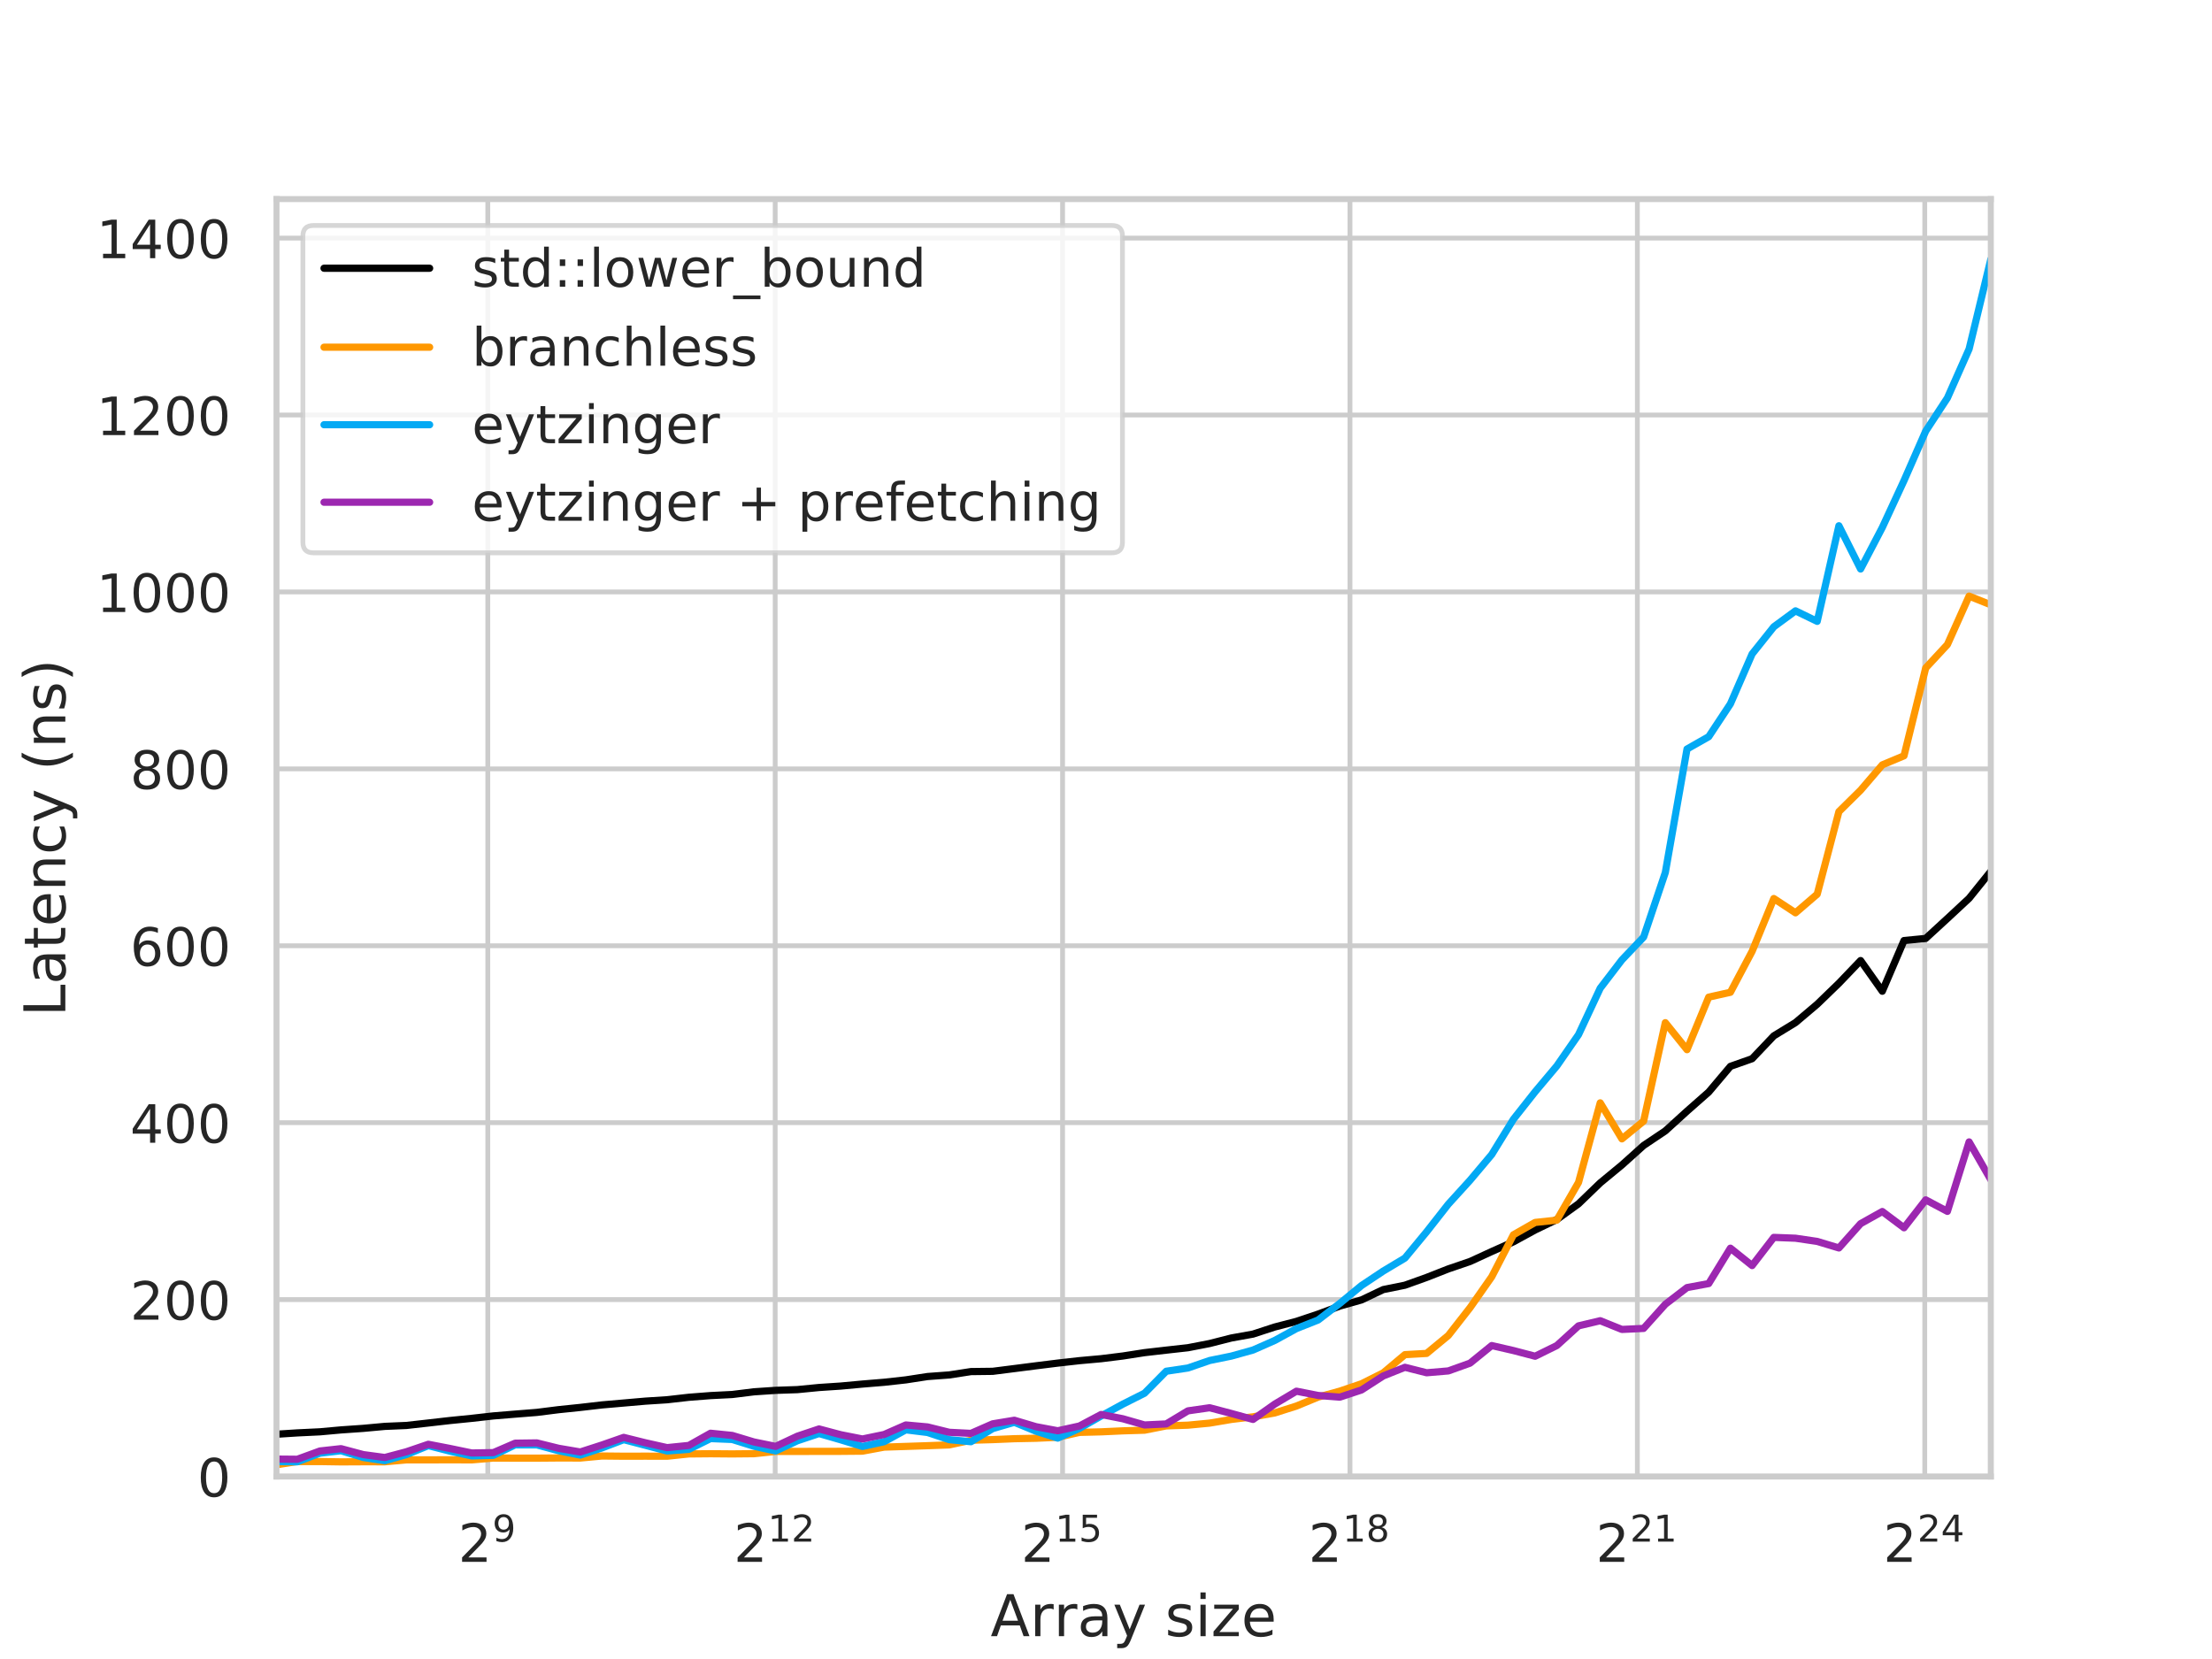 <svg xmlns="http://www.w3.org/2000/svg" xmlns:xlink="http://www.w3.org/1999/xlink" height="345.6pt" version="1.1" viewBox="0 0 460.8 345.6" width="460.8pt">
 <defs>
  <style type="text/css">
*{stroke-linecap:butt;stroke-linejoin:round;}
  </style>
 </defs>
 <g id="figure_1">
  <g id="patch_1">
   <path d="M 0 345.6 L 460.8 345.6 L 460.8 0 L 0 0 z " style="fill:#ffffff;"/>
  </g>
  <g id="axes_1">
   <g id="patch_2">
    <path d="M 57.6 307.584 L 414.72 307.584 L 414.72 41.472 L 57.6 41.472 z " style="fill:#ffffff;"/>
   </g>
   <g id="matplotlib.axis_1">
    <g id="xtick_1">
     <g id="line2d_1">
      <path clip-path="url(#p23564f90e9)" d="M 101.616 307.584 L 101.616 41.472 " style="fill:none;stroke:#cccccc;stroke-linecap:round;"/>
     </g>
     <g id="text_1">
      <!-- $\mathdefault{2^{9}}$ -->
      <defs>
       <path d="M 19.188 8.297 L 53.609 8.297 L 53.609 0 L 7.328 0 L 7.328 8.297 Q 12.938 14.109 22.625 23.891 Q 32.328 33.688 34.812 36.531 Q 39.547 41.844 41.422 45.531 Q 43.312 49.219 43.312 52.781 Q 43.312 58.594 39.234 62.25 Q 35.156 65.922 28.609 65.922 Q 23.969 65.922 18.812 64.312 Q 13.672 62.703 7.812 59.422 L 7.812 69.391 Q 13.766 71.781 18.938 73 Q 24.125 74.219 28.422 74.219 Q 39.75 74.219 46.484 68.547 Q 53.219 62.891 53.219 53.422 Q 53.219 48.922 51.531 44.891 Q 49.859 40.875 45.406 35.406 Q 44.188 33.984 37.641 27.219 Q 31.109 20.453 19.188 8.297 z " id="DejaVuSans-50"/>
       <path d="M 10.984 1.516 L 10.984 10.5 Q 14.703 8.734 18.5 7.812 Q 22.312 6.891 25.984 6.891 Q 35.75 6.891 40.891 13.453 Q 46.047 20.016 46.781 33.406 Q 43.953 29.203 39.594 26.953 Q 35.25 24.703 29.984 24.703 Q 19.047 24.703 12.672 31.312 Q 6.297 37.938 6.297 49.422 Q 6.297 60.641 12.938 67.422 Q 19.578 74.219 30.609 74.219 Q 43.266 74.219 49.922 64.516 Q 56.594 54.828 56.594 36.375 Q 56.594 19.141 48.406 8.859 Q 40.234 -1.422 26.422 -1.422 Q 22.703 -1.422 18.891 -0.688 Q 15.094 0.047 10.984 1.516 z M 30.609 32.422 Q 37.25 32.422 41.125 36.953 Q 45.016 41.5 45.016 49.422 Q 45.016 57.281 41.125 61.844 Q 37.25 66.406 30.609 66.406 Q 23.969 66.406 20.094 61.844 Q 16.219 57.281 16.219 49.422 Q 16.219 41.5 20.094 36.953 Q 23.969 32.422 30.609 32.422 z " id="DejaVuSans-57"/>
      </defs>
      <g style="fill:#262626;" transform="translate(95.456 325.442)scale(0.11 -0.11)">
       <use transform="translate(0 0.766)" xlink:href="#DejaVuSans-50"/>
       <use transform="translate(64.58 39.047)scale(0.7)" xlink:href="#DejaVuSans-57"/>
      </g>
     </g>
    </g>
    <g id="xtick_2">
     <g id="line2d_2">
      <path clip-path="url(#p23564f90e9)" d="M 161.485 307.584 L 161.485 41.472 " style="fill:none;stroke:#cccccc;stroke-linecap:round;"/>
     </g>
     <g id="text_2">
      <!-- $\mathdefault{2^{12}}$ -->
      <defs>
       <path d="M 12.406 8.297 L 28.516 8.297 L 28.516 63.922 L 10.984 60.406 L 10.984 69.391 L 28.422 72.906 L 38.281 72.906 L 38.281 8.297 L 54.391 8.297 L 54.391 0 L 12.406 0 z " id="DejaVuSans-49"/>
      </defs>
      <g style="fill:#262626;" transform="translate(152.85 325.442)scale(0.11 -0.11)">
       <use transform="translate(0 0.766)" xlink:href="#DejaVuSans-50"/>
       <use transform="translate(64.58 39.047)scale(0.7)" xlink:href="#DejaVuSans-49"/>
       <use transform="translate(109.116 39.047)scale(0.7)" xlink:href="#DejaVuSans-50"/>
      </g>
     </g>
    </g>
    <g id="xtick_3">
     <g id="line2d_3">
      <path clip-path="url(#p23564f90e9)" d="M 221.354 307.584 L 221.354 41.472 " style="fill:none;stroke:#cccccc;stroke-linecap:round;"/>
     </g>
     <g id="text_3">
      <!-- $\mathdefault{2^{15}}$ -->
      <defs>
       <path d="M 10.797 72.906 L 49.516 72.906 L 49.516 64.594 L 19.828 64.594 L 19.828 46.734 Q 21.969 47.469 24.109 47.828 Q 26.266 48.188 28.422 48.188 Q 40.625 48.188 47.75 41.5 Q 54.891 34.812 54.891 23.391 Q 54.891 11.625 47.562 5.094 Q 40.234 -1.422 26.906 -1.422 Q 22.312 -1.422 17.547 -0.641 Q 12.797 0.141 7.719 1.703 L 7.719 11.625 Q 12.109 9.234 16.797 8.062 Q 21.484 6.891 26.703 6.891 Q 35.156 6.891 40.078 11.328 Q 45.016 15.766 45.016 23.391 Q 45.016 31 40.078 35.438 Q 35.156 39.891 26.703 39.891 Q 22.75 39.891 18.812 39.016 Q 14.891 38.141 10.797 36.281 z " id="DejaVuSans-53"/>
      </defs>
      <g style="fill:#262626;" transform="translate(212.719 325.442)scale(0.11 -0.11)">
       <use transform="translate(0 0.684)" xlink:href="#DejaVuSans-50"/>
       <use transform="translate(64.58 38.966)scale(0.7)" xlink:href="#DejaVuSans-49"/>
       <use transform="translate(109.116 38.966)scale(0.7)" xlink:href="#DejaVuSans-53"/>
      </g>
     </g>
    </g>
    <g id="xtick_4">
     <g id="line2d_4">
      <path clip-path="url(#p23564f90e9)" d="M 281.223 307.584 L 281.223 41.472 " style="fill:none;stroke:#cccccc;stroke-linecap:round;"/>
     </g>
     <g id="text_4">
      <!-- $\mathdefault{2^{18}}$ -->
      <defs>
       <path d="M 31.781 34.625 Q 24.75 34.625 20.719 30.859 Q 16.703 27.094 16.703 20.516 Q 16.703 13.922 20.719 10.156 Q 24.75 6.391 31.781 6.391 Q 38.812 6.391 42.859 10.172 Q 46.922 13.969 46.922 20.516 Q 46.922 27.094 42.891 30.859 Q 38.875 34.625 31.781 34.625 z M 21.922 38.812 Q 15.578 40.375 12.031 44.719 Q 8.5 49.078 8.5 55.328 Q 8.5 64.062 14.719 69.141 Q 20.953 74.219 31.781 74.219 Q 42.672 74.219 48.875 69.141 Q 55.078 64.062 55.078 55.328 Q 55.078 49.078 51.531 44.719 Q 48 40.375 41.703 38.812 Q 48.828 37.156 52.797 32.312 Q 56.781 27.484 56.781 20.516 Q 56.781 9.906 50.312 4.234 Q 43.844 -1.422 31.781 -1.422 Q 19.734 -1.422 13.25 4.234 Q 6.781 9.906 6.781 20.516 Q 6.781 27.484 10.781 32.312 Q 14.797 37.156 21.922 38.812 z M 18.312 54.391 Q 18.312 48.734 21.844 45.562 Q 25.391 42.391 31.781 42.391 Q 38.141 42.391 41.719 45.562 Q 45.312 48.734 45.312 54.391 Q 45.312 60.062 41.719 63.234 Q 38.141 66.406 31.781 66.406 Q 25.391 66.406 21.844 63.234 Q 18.312 60.062 18.312 54.391 z " id="DejaVuSans-56"/>
      </defs>
      <g style="fill:#262626;" transform="translate(272.588 325.442)scale(0.11 -0.11)">
       <use transform="translate(0 0.766)" xlink:href="#DejaVuSans-50"/>
       <use transform="translate(64.58 39.047)scale(0.7)" xlink:href="#DejaVuSans-49"/>
       <use transform="translate(109.116 39.047)scale(0.7)" xlink:href="#DejaVuSans-56"/>
      </g>
     </g>
    </g>
    <g id="xtick_5">
     <g id="line2d_5">
      <path clip-path="url(#p23564f90e9)" d="M 341.092 307.584 L 341.092 41.472 " style="fill:none;stroke:#cccccc;stroke-linecap:round;"/>
     </g>
     <g id="text_5">
      <!-- $\mathdefault{2^{21}}$ -->
      <g style="fill:#262626;" transform="translate(332.457 325.442)scale(0.11 -0.11)">
       <use transform="translate(0 0.766)" xlink:href="#DejaVuSans-50"/>
       <use transform="translate(64.58 39.047)scale(0.7)" xlink:href="#DejaVuSans-50"/>
       <use transform="translate(109.116 39.047)scale(0.7)" xlink:href="#DejaVuSans-49"/>
      </g>
     </g>
    </g>
    <g id="xtick_6">
     <g id="line2d_6">
      <path clip-path="url(#p23564f90e9)" d="M 400.961 307.584 L 400.961 41.472 " style="fill:none;stroke:#cccccc;stroke-linecap:round;"/>
     </g>
     <g id="text_6">
      <!-- $\mathdefault{2^{24}}$ -->
      <defs>
       <path d="M 37.797 64.312 L 12.891 25.391 L 37.797 25.391 z M 35.203 72.906 L 47.609 72.906 L 47.609 25.391 L 58.016 25.391 L 58.016 17.188 L 47.609 17.188 L 47.609 0 L 37.797 0 L 37.797 17.188 L 4.891 17.188 L 4.891 26.703 z " id="DejaVuSans-52"/>
      </defs>
      <g style="fill:#262626;" transform="translate(392.326 325.442)scale(0.11 -0.11)">
       <use transform="translate(0 0.766)" xlink:href="#DejaVuSans-50"/>
       <use transform="translate(64.58 39.047)scale(0.7)" xlink:href="#DejaVuSans-50"/>
       <use transform="translate(109.116 39.047)scale(0.7)" xlink:href="#DejaVuSans-52"/>
      </g>
     </g>
    </g>
    <g id="text_7">
     <!-- Array size -->
     <defs>
      <path d="M 34.188 63.188 L 20.797 26.906 L 47.609 26.906 z M 28.609 72.906 L 39.797 72.906 L 67.578 0 L 57.328 0 L 50.688 18.703 L 17.828 18.703 L 11.188 0 L 0.781 0 z " id="DejaVuSans-65"/>
      <path d="M 41.109 46.297 Q 39.594 47.172 37.812 47.578 Q 36.031 48 33.891 48 Q 26.266 48 22.188 43.047 Q 18.109 38.094 18.109 28.812 L 18.109 0 L 9.078 0 L 9.078 54.688 L 18.109 54.688 L 18.109 46.188 Q 20.953 51.172 25.484 53.578 Q 30.031 56 36.531 56 Q 37.453 56 38.578 55.875 Q 39.703 55.766 41.062 55.516 z " id="DejaVuSans-114"/>
      <path d="M 34.281 27.484 Q 23.391 27.484 19.188 25 Q 14.984 22.516 14.984 16.5 Q 14.984 11.719 18.141 8.906 Q 21.297 6.109 26.703 6.109 Q 34.188 6.109 38.703 11.406 Q 43.219 16.703 43.219 25.484 L 43.219 27.484 z M 52.203 31.203 L 52.203 0 L 43.219 0 L 43.219 8.297 Q 40.141 3.328 35.547 0.953 Q 30.953 -1.422 24.312 -1.422 Q 15.922 -1.422 10.953 3.297 Q 6 8.016 6 15.922 Q 6 25.141 12.172 29.828 Q 18.359 34.516 30.609 34.516 L 43.219 34.516 L 43.219 35.406 Q 43.219 41.609 39.141 45 Q 35.062 48.391 27.688 48.391 Q 23 48.391 18.547 47.266 Q 14.109 46.141 10.016 43.891 L 10.016 52.203 Q 14.938 54.109 19.578 55.047 Q 24.219 56 28.609 56 Q 40.484 56 46.344 49.844 Q 52.203 43.703 52.203 31.203 z " id="DejaVuSans-97"/>
      <path d="M 32.172 -5.078 Q 28.375 -14.844 24.75 -17.812 Q 21.141 -20.797 15.094 -20.797 L 7.906 -20.797 L 7.906 -13.281 L 13.188 -13.281 Q 16.891 -13.281 18.938 -11.516 Q 21 -9.766 23.484 -3.219 L 25.094 0.875 L 2.984 54.688 L 12.5 54.688 L 29.594 11.922 L 46.688 54.688 L 56.203 54.688 z " id="DejaVuSans-121"/>
      <path id="DejaVuSans-32"/>
      <path d="M 44.281 53.078 L 44.281 44.578 Q 40.484 46.531 36.375 47.5 Q 32.281 48.484 27.875 48.484 Q 21.188 48.484 17.844 46.438 Q 14.5 44.391 14.5 40.281 Q 14.5 37.156 16.891 35.375 Q 19.281 33.594 26.516 31.984 L 29.594 31.297 Q 39.156 29.25 43.188 25.516 Q 47.219 21.781 47.219 15.094 Q 47.219 7.469 41.188 3.016 Q 35.156 -1.422 24.609 -1.422 Q 20.219 -1.422 15.453 -0.562 Q 10.688 0.297 5.422 2 L 5.422 11.281 Q 10.406 8.688 15.234 7.391 Q 20.062 6.109 24.812 6.109 Q 31.156 6.109 34.562 8.281 Q 37.984 10.453 37.984 14.406 Q 37.984 18.062 35.516 20.016 Q 33.062 21.969 24.703 23.781 L 21.578 24.516 Q 13.234 26.266 9.516 29.906 Q 5.812 33.547 5.812 39.891 Q 5.812 47.609 11.281 51.797 Q 16.75 56 26.812 56 Q 31.781 56 36.172 55.266 Q 40.578 54.547 44.281 53.078 z " id="DejaVuSans-115"/>
      <path d="M 9.422 54.688 L 18.406 54.688 L 18.406 0 L 9.422 0 z M 9.422 75.984 L 18.406 75.984 L 18.406 64.594 L 9.422 64.594 z " id="DejaVuSans-105"/>
      <path d="M 5.516 54.688 L 48.188 54.688 L 48.188 46.484 L 14.406 7.172 L 48.188 7.172 L 48.188 0 L 4.297 0 L 4.297 8.203 L 38.094 47.516 L 5.516 47.516 z " id="DejaVuSans-122"/>
      <path d="M 56.203 29.594 L 56.203 25.203 L 14.891 25.203 Q 15.484 15.922 20.484 11.062 Q 25.484 6.203 34.422 6.203 Q 39.594 6.203 44.453 7.469 Q 49.312 8.734 54.109 11.281 L 54.109 2.781 Q 49.266 0.734 44.188 -0.344 Q 39.109 -1.422 33.891 -1.422 Q 20.797 -1.422 13.156 6.188 Q 5.516 13.812 5.516 26.812 Q 5.516 40.234 12.766 48.109 Q 20.016 56 32.328 56 Q 43.359 56 49.781 48.891 Q 56.203 41.797 56.203 29.594 z M 47.219 32.234 Q 47.125 39.594 43.094 43.984 Q 39.062 48.391 32.422 48.391 Q 24.906 48.391 20.391 44.141 Q 15.875 39.891 15.188 32.172 z " id="DejaVuSans-101"/>
     </defs>
     <g style="fill:#262626;" transform="translate(206.355 340.848)scale(0.12 -0.12)">
      <use xlink:href="#DejaVuSans-65"/>
      <use x="68.408" xlink:href="#DejaVuSans-114"/>
      <use x="109.506" xlink:href="#DejaVuSans-114"/>
      <use x="150.619" xlink:href="#DejaVuSans-97"/>
      <use x="211.898" xlink:href="#DejaVuSans-121"/>
      <use x="271.078" xlink:href="#DejaVuSans-32"/>
      <use x="302.865" xlink:href="#DejaVuSans-115"/>
      <use x="354.965" xlink:href="#DejaVuSans-105"/>
      <use x="382.748" xlink:href="#DejaVuSans-122"/>
      <use x="435.238" xlink:href="#DejaVuSans-101"/>
     </g>
    </g>
   </g>
   <g id="matplotlib.axis_2">
    <g id="ytick_1">
     <g id="line2d_7">
      <path clip-path="url(#p23564f90e9)" d="M 57.6 307.584 L 414.72 307.584 " style="fill:none;stroke:#cccccc;stroke-linecap:round;"/>
     </g>
     <g id="text_8">
      <!-- 0 -->
      <defs>
       <path d="M 31.781 66.406 Q 24.172 66.406 20.328 58.906 Q 16.5 51.422 16.5 36.375 Q 16.5 21.391 20.328 13.891 Q 24.172 6.391 31.781 6.391 Q 39.453 6.391 43.281 13.891 Q 47.125 21.391 47.125 36.375 Q 47.125 51.422 43.281 58.906 Q 39.453 66.406 31.781 66.406 z M 31.781 74.219 Q 44.047 74.219 50.516 64.516 Q 56.984 54.828 56.984 36.375 Q 56.984 17.969 50.516 8.266 Q 44.047 -1.422 31.781 -1.422 Q 19.531 -1.422 13.062 8.266 Q 6.594 17.969 6.594 36.375 Q 6.594 54.828 13.062 64.516 Q 19.531 74.219 31.781 74.219 z " id="DejaVuSans-48"/>
      </defs>
      <g style="fill:#262626;" transform="translate(41.101 311.763)scale(0.11 -0.11)">
       <use xlink:href="#DejaVuSans-48"/>
      </g>
     </g>
    </g>
    <g id="ytick_2">
     <g id="line2d_8">
      <path clip-path="url(#p23564f90e9)" d="M 57.6 270.729 L 414.72 270.729 " style="fill:none;stroke:#cccccc;stroke-linecap:round;"/>
     </g>
     <g id="text_9">
      <!-- 200 -->
      <g style="fill:#262626;" transform="translate(27.104 274.908)scale(0.11 -0.11)">
       <use xlink:href="#DejaVuSans-50"/>
       <use x="63.623" xlink:href="#DejaVuSans-48"/>
       <use x="127.246" xlink:href="#DejaVuSans-48"/>
      </g>
     </g>
    </g>
    <g id="ytick_3">
     <g id="line2d_9">
      <path clip-path="url(#p23564f90e9)" d="M 57.6 233.875 L 414.72 233.875 " style="fill:none;stroke:#cccccc;stroke-linecap:round;"/>
     </g>
     <g id="text_10">
      <!-- 400 -->
      <g style="fill:#262626;" transform="translate(27.104 238.054)scale(0.11 -0.11)">
       <use xlink:href="#DejaVuSans-52"/>
       <use x="63.623" xlink:href="#DejaVuSans-48"/>
       <use x="127.246" xlink:href="#DejaVuSans-48"/>
      </g>
     </g>
    </g>
    <g id="ytick_4">
     <g id="line2d_10">
      <path clip-path="url(#p23564f90e9)" d="M 57.6 197.02 L 414.72 197.02 " style="fill:none;stroke:#cccccc;stroke-linecap:round;"/>
     </g>
     <g id="text_11">
      <!-- 600 -->
      <defs>
       <path d="M 33.016 40.375 Q 26.375 40.375 22.484 35.828 Q 18.609 31.297 18.609 23.391 Q 18.609 15.531 22.484 10.953 Q 26.375 6.391 33.016 6.391 Q 39.656 6.391 43.531 10.953 Q 47.406 15.531 47.406 23.391 Q 47.406 31.297 43.531 35.828 Q 39.656 40.375 33.016 40.375 z M 52.594 71.297 L 52.594 62.312 Q 48.875 64.062 45.094 64.984 Q 41.312 65.922 37.594 65.922 Q 27.828 65.922 22.672 59.328 Q 17.531 52.734 16.797 39.406 Q 19.672 43.656 24.016 45.922 Q 28.375 48.188 33.594 48.188 Q 44.578 48.188 50.953 41.516 Q 57.328 34.859 57.328 23.391 Q 57.328 12.156 50.688 5.359 Q 44.047 -1.422 33.016 -1.422 Q 20.359 -1.422 13.672 8.266 Q 6.984 17.969 6.984 36.375 Q 6.984 53.656 15.188 63.938 Q 23.391 74.219 37.203 74.219 Q 40.922 74.219 44.703 73.484 Q 48.484 72.75 52.594 71.297 z " id="DejaVuSans-54"/>
      </defs>
      <g style="fill:#262626;" transform="translate(27.104 201.199)scale(0.11 -0.11)">
       <use xlink:href="#DejaVuSans-54"/>
       <use x="63.623" xlink:href="#DejaVuSans-48"/>
       <use x="127.246" xlink:href="#DejaVuSans-48"/>
      </g>
     </g>
    </g>
    <g id="ytick_5">
     <g id="line2d_11">
      <path clip-path="url(#p23564f90e9)" d="M 57.6 160.165 L 414.72 160.165 " style="fill:none;stroke:#cccccc;stroke-linecap:round;"/>
     </g>
     <g id="text_12">
      <!-- 800 -->
      <g style="fill:#262626;" transform="translate(27.104 164.344)scale(0.11 -0.11)">
       <use xlink:href="#DejaVuSans-56"/>
       <use x="63.623" xlink:href="#DejaVuSans-48"/>
       <use x="127.246" xlink:href="#DejaVuSans-48"/>
      </g>
     </g>
    </g>
    <g id="ytick_6">
     <g id="line2d_12">
      <path clip-path="url(#p23564f90e9)" d="M 57.6 123.311 L 414.72 123.311 " style="fill:none;stroke:#cccccc;stroke-linecap:round;"/>
     </g>
     <g id="text_13">
      <!-- 1000 -->
      <g style="fill:#262626;" transform="translate(20.105 127.49)scale(0.11 -0.11)">
       <use xlink:href="#DejaVuSans-49"/>
       <use x="63.623" xlink:href="#DejaVuSans-48"/>
       <use x="127.246" xlink:href="#DejaVuSans-48"/>
       <use x="190.869" xlink:href="#DejaVuSans-48"/>
      </g>
     </g>
    </g>
    <g id="ytick_7">
     <g id="line2d_13">
      <path clip-path="url(#p23564f90e9)" d="M 57.6 86.456 L 414.72 86.456 " style="fill:none;stroke:#cccccc;stroke-linecap:round;"/>
     </g>
     <g id="text_14">
      <!-- 1200 -->
      <g style="fill:#262626;" transform="translate(20.105 90.635)scale(0.11 -0.11)">
       <use xlink:href="#DejaVuSans-49"/>
       <use x="63.623" xlink:href="#DejaVuSans-50"/>
       <use x="127.246" xlink:href="#DejaVuSans-48"/>
       <use x="190.869" xlink:href="#DejaVuSans-48"/>
      </g>
     </g>
    </g>
    <g id="ytick_8">
     <g id="line2d_14">
      <path clip-path="url(#p23564f90e9)" d="M 57.6 49.601 L 414.72 49.601 " style="fill:none;stroke:#cccccc;stroke-linecap:round;"/>
     </g>
     <g id="text_15">
      <!-- 1400 -->
      <g style="fill:#262626;" transform="translate(20.105 53.78)scale(0.11 -0.11)">
       <use xlink:href="#DejaVuSans-49"/>
       <use x="63.623" xlink:href="#DejaVuSans-52"/>
       <use x="127.246" xlink:href="#DejaVuSans-48"/>
       <use x="190.869" xlink:href="#DejaVuSans-48"/>
      </g>
     </g>
    </g>
    <g id="text_16">
     <!-- Latency (ns) -->
     <defs>
      <path d="M 9.812 72.906 L 19.672 72.906 L 19.672 8.297 L 55.172 8.297 L 55.172 0 L 9.812 0 z " id="DejaVuSans-76"/>
      <path d="M 18.312 70.219 L 18.312 54.688 L 36.812 54.688 L 36.812 47.703 L 18.312 47.703 L 18.312 18.016 Q 18.312 11.328 20.141 9.422 Q 21.969 7.516 27.594 7.516 L 36.812 7.516 L 36.812 0 L 27.594 0 Q 17.188 0 13.234 3.875 Q 9.281 7.766 9.281 18.016 L 9.281 47.703 L 2.688 47.703 L 2.688 54.688 L 9.281 54.688 L 9.281 70.219 z " id="DejaVuSans-116"/>
      <path d="M 54.891 33.016 L 54.891 0 L 45.906 0 L 45.906 32.719 Q 45.906 40.484 42.875 44.328 Q 39.844 48.188 33.797 48.188 Q 26.516 48.188 22.312 43.547 Q 18.109 38.922 18.109 30.906 L 18.109 0 L 9.078 0 L 9.078 54.688 L 18.109 54.688 L 18.109 46.188 Q 21.344 51.125 25.703 53.562 Q 30.078 56 35.797 56 Q 45.219 56 50.047 50.172 Q 54.891 44.344 54.891 33.016 z " id="DejaVuSans-110"/>
      <path d="M 48.781 52.594 L 48.781 44.188 Q 44.969 46.297 41.141 47.344 Q 37.312 48.391 33.406 48.391 Q 24.656 48.391 19.812 42.844 Q 14.984 37.312 14.984 27.297 Q 14.984 17.281 19.812 11.734 Q 24.656 6.203 33.406 6.203 Q 37.312 6.203 41.141 7.25 Q 44.969 8.297 48.781 10.406 L 48.781 2.094 Q 45.016 0.344 40.984 -0.531 Q 36.969 -1.422 32.422 -1.422 Q 20.062 -1.422 12.781 6.344 Q 5.516 14.109 5.516 27.297 Q 5.516 40.672 12.859 48.328 Q 20.219 56 33.016 56 Q 37.156 56 41.109 55.141 Q 45.062 54.297 48.781 52.594 z " id="DejaVuSans-99"/>
      <path d="M 31 75.875 Q 24.469 64.656 21.281 53.656 Q 18.109 42.672 18.109 31.391 Q 18.109 20.125 21.312 9.062 Q 24.516 -2 31 -13.188 L 23.188 -13.188 Q 15.875 -1.703 12.234 9.375 Q 8.594 20.453 8.594 31.391 Q 8.594 42.281 12.203 53.312 Q 15.828 64.359 23.188 75.875 z " id="DejaVuSans-40"/>
      <path d="M 8.016 75.875 L 15.828 75.875 Q 23.141 64.359 26.781 53.312 Q 30.422 42.281 30.422 31.391 Q 30.422 20.453 26.781 9.375 Q 23.141 -1.703 15.828 -13.188 L 8.016 -13.188 Q 14.5 -2 17.703 9.062 Q 20.906 20.125 20.906 31.391 Q 20.906 42.672 17.703 53.656 Q 14.5 64.656 8.016 75.875 z " id="DejaVuSans-41"/>
     </defs>
     <g style="fill:#262626;" transform="translate(13.609 211.762)rotate(-90)scale(0.12 -0.12)">
      <use xlink:href="#DejaVuSans-76"/>
      <use x="55.713" xlink:href="#DejaVuSans-97"/>
      <use x="116.992" xlink:href="#DejaVuSans-116"/>
      <use x="156.201" xlink:href="#DejaVuSans-101"/>
      <use x="217.725" xlink:href="#DejaVuSans-110"/>
      <use x="281.104" xlink:href="#DejaVuSans-99"/>
      <use x="336.084" xlink:href="#DejaVuSans-121"/>
      <use x="395.264" xlink:href="#DejaVuSans-32"/>
      <use x="427.051" xlink:href="#DejaVuSans-40"/>
      <use x="466.064" xlink:href="#DejaVuSans-110"/>
      <use x="529.443" xlink:href="#DejaVuSans-115"/>
      <use x="581.543" xlink:href="#DejaVuSans-41"/>
     </g>
    </g>
   </g>
   <g id="line2d_15">
    <path clip-path="url(#p23564f90e9)" d="M 57.6 298.776 L 61.927 298.499 L 66.65 298.273 L 71.034 297.876 L 75.681 297.554 L 80.159 297.141 L 84.648 296.95 L 89.23 296.437 L 93.705 295.925 L 98.281 295.466 L 102.773 294.961 L 107.311 294.589 L 111.828 294.23 L 116.379 293.658 L 120.889 293.192 L 125.409 292.669 L 129.932 292.276 L 134.457 291.882 L 138.972 291.593 L 143.498 291.079 L 148.02 290.727 L 152.538 290.5 L 157.056 289.94 L 161.583 289.636 L 166.099 289.483 L 170.623 289.042 L 175.141 288.742 L 179.662 288.324 L 184.185 287.952 L 188.705 287.452 L 193.225 286.757 L 197.745 286.424 L 202.265 285.727 L 206.786 285.672 L 211.307 285.099 L 215.826 284.519 L 220.347 283.958 L 224.867 283.45 L 229.388 283.042 L 233.908 282.482 L 238.428 281.78 L 242.948 281.259 L 247.469 280.756 L 251.989 279.88 L 256.51 278.729 L 261.03 277.916 L 265.55 276.44 L 270.071 275.266 L 274.591 273.751 L 279.111 272.076 L 283.631 270.796 L 288.152 268.645 L 292.672 267.731 L 297.192 266.113 L 301.713 264.337 L 306.233 262.796 L 310.753 260.718 L 315.274 258.694 L 319.794 256.229 L 324.314 254.049 L 328.834 250.778 L 333.355 246.418 L 337.875 242.685 L 342.395 238.622 L 346.916 235.588 L 351.436 231.477 L 355.956 227.497 L 360.476 222.142 L 364.997 220.548 L 369.517 215.788 L 374.037 213.024 L 378.558 209.2 L 383.078 204.826 L 387.598 200.101 L 392.119 206.492 L 396.639 195.936 L 401.159 195.492 L 405.679 191.339 L 410.2 187.134 L 414.72 181.524 " style="fill:none;stroke:#000000;stroke-linecap:round;stroke-width:1.5;"/>
   </g>
   <g id="line2d_16">
    <path clip-path="url(#p23564f90e9)" d="M 57.6 305.139 L 61.927 304.468 L 66.65 304.468 L 71.034 304.534 L 75.681 304.512 L 80.159 304.516 L 84.648 304.118 L 89.23 304.118 L 93.705 304.099 L 98.281 304.118 L 102.773 303.74 L 107.311 303.757 L 111.828 303.76 L 116.379 303.722 L 120.889 303.731 L 125.409 303.311 L 129.932 303.357 L 134.457 303.346 L 138.972 303.359 L 143.498 302.88 L 148.02 302.839 L 152.538 302.876 L 157.056 302.833 L 161.583 302.358 L 166.099 302.362 L 170.623 302.343 L 175.141 302.34 L 179.662 302.301 L 184.185 301.461 L 188.705 301.315 L 193.225 301.164 L 197.745 300.998 L 202.265 300.027 L 206.786 299.898 L 211.307 299.708 L 215.826 299.616 L 220.347 299.411 L 224.867 298.392 L 229.388 298.278 L 233.908 298.07 L 238.428 297.934 L 242.948 297.04 L 247.469 296.889 L 251.989 296.459 L 256.51 295.693 L 261.03 295.151 L 265.55 294.342 L 270.071 292.903 L 274.591 291.04 L 279.111 289.796 L 283.631 288.261 L 288.152 285.995 L 292.672 282.197 L 297.192 281.941 L 301.713 278.207 L 306.233 272.426 L 310.753 265.979 L 315.274 257.229 L 319.794 254.657 L 324.314 254.178 L 328.834 246.326 L 333.355 229.745 L 337.875 237.243 L 342.395 233.545 L 346.916 213.044 L 351.436 218.667 L 355.956 207.721 L 360.476 206.711 L 364.997 198.179 L 369.517 187.182 L 374.037 190.159 L 378.558 186.273 L 383.078 169.077 L 387.598 164.614 L 392.119 159.338 L 396.639 157.447 L 401.159 139.151 L 405.679 134.277 L 410.2 124.179 L 414.72 125.986 " style="fill:none;stroke:#ff9800;stroke-linecap:round;stroke-width:1.5;"/>
   </g>
   <g id="line2d_17">
    <path clip-path="url(#p23564f90e9)" d="M 57.6 304.472 L 61.927 304.527 L 66.65 302.719 L 71.034 302.214 L 75.681 303.618 L 80.159 304.298 L 84.648 303.021 L 89.23 301.151 L 93.705 302.295 L 98.281 303.296 L 102.773 303.172 L 107.311 300.987 L 111.828 300.993 L 116.379 302.22 L 120.889 303.117 L 125.409 301.623 L 129.932 299.909 L 134.457 301.083 L 138.972 302.273 L 143.498 301.923 L 148.02 299.682 L 152.538 299.868 L 157.056 301.276 L 161.583 302.264 L 166.099 300.138 L 170.623 298.636 L 175.141 299.94 L 179.662 301.321 L 184.185 300.331 L 188.705 297.86 L 193.225 298.415 L 197.745 299.909 L 202.265 300.335 L 206.786 297.606 L 211.307 296.29 L 215.826 298.153 L 220.347 299.585 L 224.867 297.558 L 229.388 294.969 L 233.908 292.509 L 238.428 290.235 L 242.948 285.654 L 247.469 284.979 L 251.989 283.418 L 256.51 282.497 L 261.03 281.237 L 265.55 279.245 L 270.071 276.768 L 274.591 274.979 L 279.111 271.516 L 283.631 267.799 L 288.152 264.788 L 292.672 262.083 L 297.192 256.61 L 301.713 250.85 L 306.233 245.875 L 310.753 240.512 L 315.274 233.16 L 319.794 227.438 L 324.314 222.059 L 328.834 215.538 L 333.355 205.863 L 337.875 199.961 L 342.395 195.207 L 346.916 181.764 L 351.436 156.034 L 355.956 153.469 L 360.476 146.629 L 364.997 136.234 L 369.517 130.573 L 374.037 127.252 L 378.558 129.44 L 383.078 109.525 L 387.598 118.534 L 392.119 109.883 L 396.639 100.118 L 401.159 89.808 L 405.679 82.903 L 410.2 72.707 L 414.72 54.028 " style="fill:none;stroke:#03a9f4;stroke-linecap:round;stroke-width:1.5;"/>
   </g>
   <g id="line2d_18">
    <path clip-path="url(#p23564f90e9)" d="M 57.6 303.954 L 61.927 303.991 L 66.65 302.266 L 71.034 301.781 L 75.681 303.02 L 80.159 303.622 L 84.648 302.43 L 89.23 300.869 L 93.705 301.735 L 98.281 302.684 L 102.773 302.605 L 107.311 300.644 L 111.828 300.583 L 116.379 301.706 L 120.889 302.472 L 125.409 301.013 L 129.932 299.435 L 134.457 300.558 L 138.972 301.567 L 143.498 301.109 L 148.02 298.568 L 152.538 299.028 L 157.056 300.386 L 161.583 301.308 L 166.099 299.189 L 170.623 297.677 L 175.141 298.875 L 179.662 299.767 L 184.185 298.831 L 188.705 296.846 L 193.225 297.255 L 197.745 298.374 L 202.265 298.599 L 206.786 296.612 L 211.307 295.862 L 215.826 297.206 L 220.347 298.055 L 224.867 297.06 L 229.388 294.661 L 233.908 295.555 L 238.428 296.845 L 242.948 296.631 L 247.469 293.907 L 251.989 293.259 L 256.51 294.451 L 261.03 295.693 L 265.55 292.503 L 270.071 289.811 L 274.591 290.701 L 279.111 291.051 L 283.631 289.555 L 288.152 286.634 L 292.672 284.835 L 297.192 285.971 L 301.713 285.589 L 306.233 283.971 L 310.753 280.304 L 315.274 281.345 L 319.794 282.53 L 324.314 280.306 L 328.834 276.2 L 333.355 275.128 L 337.875 276.947 L 342.395 276.733 L 346.916 271.7 L 351.436 268.229 L 355.956 267.39 L 360.476 260.021 L 364.997 263.642 L 369.517 257.771 L 374.037 257.943 L 378.558 258.61 L 383.078 259.971 L 387.598 254.909 L 392.119 252.381 L 396.639 255.77 L 401.159 249.956 L 405.679 252.352 L 410.2 237.881 L 414.72 245.758 " style="fill:none;stroke:#9c27b0;stroke-linecap:round;stroke-width:1.5;"/>
   </g>



   <g id="patch_3">
    <path d="M 57.6 307.584 L 57.6 41.472 " style="fill:none;stroke:#cccccc;stroke-linecap:square;stroke-linejoin:miter;stroke-width:1.25;"/>
   </g>
   <g id="patch_4">
    <path d="M 414.72 307.584 L 414.72 41.472 " style="fill:none;stroke:#cccccc;stroke-linecap:square;stroke-linejoin:miter;stroke-width:1.25;"/>
   </g>
   <g id="patch_5">
    <path d="M 57.6 307.584 L 414.72 307.584 " style="fill:none;stroke:#cccccc;stroke-linecap:square;stroke-linejoin:miter;stroke-width:1.25;"/>
   </g>
   <g id="patch_6">
    <path d="M 57.6 41.472 L 414.72 41.472 " style="fill:none;stroke:#cccccc;stroke-linecap:square;stroke-linejoin:miter;stroke-width:1.25;"/>
   </g>



   <g id="text_20">
    <!-- Binary search -->
    <defs>
     <path d="M 19.672 34.812 L 19.672 8.109 L 35.5 8.109 Q 43.453 8.109 47.281 11.406 Q 51.125 14.703 51.125 21.484 Q 51.125 28.328 47.281 31.562 Q 43.453 34.812 35.5 34.812 z M 19.672 64.797 L 19.672 42.828 L 34.281 42.828 Q 41.5 42.828 45.031 45.531 Q 48.578 48.25 48.578 53.812 Q 48.578 59.328 45.031 62.062 Q 41.5 64.797 34.281 64.797 z M 9.812 72.906 L 35.016 72.906 Q 46.297 72.906 52.391 68.219 Q 58.5 63.531 58.5 54.891 Q 58.5 48.188 55.375 44.234 Q 52.25 40.281 46.188 39.312 Q 53.469 37.75 57.5 32.781 Q 61.531 27.828 61.531 20.406 Q 61.531 10.641 54.891 5.312 Q 48.25 0 35.984 0 L 9.812 0 z " id="DejaVuSans-66"/>
     <path d="M 54.891 33.016 L 54.891 0 L 45.906 0 L 45.906 32.719 Q 45.906 40.484 42.875 44.328 Q 39.844 48.188 33.797 48.188 Q 26.516 48.188 22.312 43.547 Q 18.109 38.922 18.109 30.906 L 18.109 0 L 9.078 0 L 9.078 75.984 L 18.109 75.984 L 18.109 46.188 Q 21.344 51.125 25.703 53.562 Q 30.078 56 35.797 56 Q 45.219 56 50.047 50.172 Q 54.891 44.344 54.891 33.016 z " id="DejaVuSans-104"/>
    </defs>

   </g>
   <g id="legend_1">
    <g id="patch_7">
     <path d="M 65.3 115.162 L 231.629 115.162 Q 233.829 115.162 233.829 112.962 L 233.829 49.172 Q 233.829 46.972 231.629 46.972 L 65.3 46.972 Q 63.1 46.972 63.1 49.172 L 63.1 112.962 Q 63.1 115.162 65.3 115.162 z " style="fill:#ffffff;opacity:0.8;stroke:#cccccc;stroke-linejoin:miter;"/>
    </g>
    <g id="line2d_22">
     <path d="M 67.5 55.88 L 89.5 55.88 " style="fill:none;stroke:#000000;stroke-linecap:round;stroke-width:1.5;"/>
    </g>
    <g id="line2d_23"/>
    <g id="text_21">
     <!-- std::lower_bound -->
     <defs>
      <path d="M 45.406 46.391 L 45.406 75.984 L 54.391 75.984 L 54.391 0 L 45.406 0 L 45.406 8.203 Q 42.578 3.328 38.25 0.953 Q 33.938 -1.422 27.875 -1.422 Q 17.969 -1.422 11.734 6.484 Q 5.516 14.406 5.516 27.297 Q 5.516 40.188 11.734 48.094 Q 17.969 56 27.875 56 Q 33.938 56 38.25 53.625 Q 42.578 51.266 45.406 46.391 z M 14.797 27.297 Q 14.797 17.391 18.875 11.75 Q 22.953 6.109 30.078 6.109 Q 37.203 6.109 41.297 11.75 Q 45.406 17.391 45.406 27.297 Q 45.406 37.203 41.297 42.844 Q 37.203 48.484 30.078 48.484 Q 22.953 48.484 18.875 42.844 Q 14.797 37.203 14.797 27.297 z " id="DejaVuSans-100"/>
      <path d="M 11.719 12.406 L 22.016 12.406 L 22.016 0 L 11.719 0 z M 11.719 51.703 L 22.016 51.703 L 22.016 39.312 L 11.719 39.312 z " id="DejaVuSans-58"/>
      <path d="M 9.422 75.984 L 18.406 75.984 L 18.406 0 L 9.422 0 z " id="DejaVuSans-108"/>
      <path d="M 30.609 48.391 Q 23.391 48.391 19.188 42.75 Q 14.984 37.109 14.984 27.297 Q 14.984 17.484 19.156 11.844 Q 23.344 6.203 30.609 6.203 Q 37.797 6.203 41.984 11.859 Q 46.188 17.531 46.188 27.297 Q 46.188 37.016 41.984 42.703 Q 37.797 48.391 30.609 48.391 z M 30.609 56 Q 42.328 56 49.016 48.375 Q 55.719 40.766 55.719 27.297 Q 55.719 13.875 49.016 6.219 Q 42.328 -1.422 30.609 -1.422 Q 18.844 -1.422 12.172 6.219 Q 5.516 13.875 5.516 27.297 Q 5.516 40.766 12.172 48.375 Q 18.844 56 30.609 56 z " id="DejaVuSans-111"/>
      <path d="M 4.203 54.688 L 13.188 54.688 L 24.422 12.016 L 35.594 54.688 L 46.188 54.688 L 57.422 12.016 L 68.609 54.688 L 77.594 54.688 L 63.281 0 L 52.688 0 L 40.922 44.828 L 29.109 0 L 18.5 0 z " id="DejaVuSans-119"/>
      <path d="M 50.984 -16.609 L 50.984 -23.578 L -0.984 -23.578 L -0.984 -16.609 z " id="DejaVuSans-95"/>
      <path d="M 48.688 27.297 Q 48.688 37.203 44.609 42.844 Q 40.531 48.484 33.406 48.484 Q 26.266 48.484 22.188 42.844 Q 18.109 37.203 18.109 27.297 Q 18.109 17.391 22.188 11.75 Q 26.266 6.109 33.406 6.109 Q 40.531 6.109 44.609 11.75 Q 48.688 17.391 48.688 27.297 z M 18.109 46.391 Q 20.953 51.266 25.266 53.625 Q 29.594 56 35.594 56 Q 45.562 56 51.781 48.094 Q 58.016 40.188 58.016 27.297 Q 58.016 14.406 51.781 6.484 Q 45.562 -1.422 35.594 -1.422 Q 29.594 -1.422 25.266 0.953 Q 20.953 3.328 18.109 8.203 L 18.109 0 L 9.078 0 L 9.078 75.984 L 18.109 75.984 z " id="DejaVuSans-98"/>
      <path d="M 8.5 21.578 L 8.5 54.688 L 17.484 54.688 L 17.484 21.922 Q 17.484 14.156 20.5 10.266 Q 23.531 6.391 29.594 6.391 Q 36.859 6.391 41.078 11.031 Q 45.312 15.672 45.312 23.688 L 45.312 54.688 L 54.297 54.688 L 54.297 0 L 45.312 0 L 45.312 8.406 Q 42.047 3.422 37.719 1 Q 33.406 -1.422 27.688 -1.422 Q 18.266 -1.422 13.375 4.438 Q 8.5 10.297 8.5 21.578 z M 31.109 56 z " id="DejaVuSans-117"/>
     </defs>
     <g style="fill:#262626;" transform="translate(98.3 59.73)scale(0.11 -0.11)">
      <use xlink:href="#DejaVuSans-115"/>
      <use x="52.1" xlink:href="#DejaVuSans-116"/>
      <use x="91.309" xlink:href="#DejaVuSans-100"/>
      <use x="154.785" xlink:href="#DejaVuSans-58"/>
      <use x="188.477" xlink:href="#DejaVuSans-58"/>
      <use x="222.168" xlink:href="#DejaVuSans-108"/>
      <use x="249.951" xlink:href="#DejaVuSans-111"/>
      <use x="311.133" xlink:href="#DejaVuSans-119"/>
      <use x="392.92" xlink:href="#DejaVuSans-101"/>
      <use x="454.443" xlink:href="#DejaVuSans-114"/>
      <use x="495.557" xlink:href="#DejaVuSans-95"/>
      <use x="545.557" xlink:href="#DejaVuSans-98"/>
      <use x="609.033" xlink:href="#DejaVuSans-111"/>
      <use x="670.215" xlink:href="#DejaVuSans-117"/>
      <use x="733.594" xlink:href="#DejaVuSans-110"/>
      <use x="796.973" xlink:href="#DejaVuSans-100"/>
     </g>
    </g>
    <g id="line2d_24">
     <path d="M 67.5 72.332 L 89.5 72.332 " style="fill:none;stroke:#ff9800;stroke-linecap:round;stroke-width:1.5;"/>
    </g>
    <g id="line2d_25"/>
    <g id="text_22">
     <!-- branchless -->
     <g style="fill:#262626;" transform="translate(98.3 76.182)scale(0.11 -0.11)">
      <use xlink:href="#DejaVuSans-98"/>
      <use x="63.477" xlink:href="#DejaVuSans-114"/>
      <use x="104.59" xlink:href="#DejaVuSans-97"/>
      <use x="165.869" xlink:href="#DejaVuSans-110"/>
      <use x="229.248" xlink:href="#DejaVuSans-99"/>
      <use x="284.229" xlink:href="#DejaVuSans-104"/>
      <use x="347.607" xlink:href="#DejaVuSans-108"/>
      <use x="375.391" xlink:href="#DejaVuSans-101"/>
      <use x="436.914" xlink:href="#DejaVuSans-115"/>
      <use x="489.014" xlink:href="#DejaVuSans-115"/>
     </g>
    </g>
    <g id="line2d_26">
     <path d="M 67.5 88.478 L 89.5 88.478 " style="fill:none;stroke:#03a9f4;stroke-linecap:round;stroke-width:1.5;"/>
    </g>
    <g id="line2d_27"/>
    <g id="text_23">
     <!-- eytzinger -->
     <defs>
      <path d="M 45.406 27.984 Q 45.406 37.75 41.375 43.109 Q 37.359 48.484 30.078 48.484 Q 22.859 48.484 18.828 43.109 Q 14.797 37.75 14.797 27.984 Q 14.797 18.266 18.828 12.891 Q 22.859 7.516 30.078 7.516 Q 37.359 7.516 41.375 12.891 Q 45.406 18.266 45.406 27.984 z M 54.391 6.781 Q 54.391 -7.172 48.188 -13.984 Q 42 -20.797 29.203 -20.797 Q 24.469 -20.797 20.266 -20.094 Q 16.062 -19.391 12.109 -17.922 L 12.109 -9.188 Q 16.062 -11.328 19.922 -12.344 Q 23.781 -13.375 27.781 -13.375 Q 36.625 -13.375 41.016 -8.766 Q 45.406 -4.156 45.406 5.172 L 45.406 9.625 Q 42.625 4.781 38.281 2.391 Q 33.938 0 27.875 0 Q 17.828 0 11.672 7.656 Q 5.516 15.328 5.516 27.984 Q 5.516 40.672 11.672 48.328 Q 17.828 56 27.875 56 Q 33.938 56 38.281 53.609 Q 42.625 51.219 45.406 46.391 L 45.406 54.688 L 54.391 54.688 z " id="DejaVuSans-103"/>
     </defs>
     <g style="fill:#262626;" transform="translate(98.3 92.328)scale(0.11 -0.11)">
      <use xlink:href="#DejaVuSans-101"/>
      <use x="61.523" xlink:href="#DejaVuSans-121"/>
      <use x="120.703" xlink:href="#DejaVuSans-116"/>
      <use x="159.912" xlink:href="#DejaVuSans-122"/>
      <use x="212.402" xlink:href="#DejaVuSans-105"/>
      <use x="240.186" xlink:href="#DejaVuSans-110"/>
      <use x="303.564" xlink:href="#DejaVuSans-103"/>
      <use x="367.041" xlink:href="#DejaVuSans-101"/>
      <use x="428.564" xlink:href="#DejaVuSans-114"/>
     </g>
    </g>
    <g id="line2d_28">
     <path d="M 67.5 104.624 L 89.5 104.624 " style="fill:none;stroke:#9c27b0;stroke-linecap:round;stroke-width:1.5;"/>
    </g>
    <g id="line2d_29"/>
    <g id="text_24">
     <!-- eytzinger + prefetching -->
     <defs>
      <path d="M 46 62.703 L 46 35.5 L 73.188 35.5 L 73.188 27.203 L 46 27.203 L 46 0 L 37.797 0 L 37.797 27.203 L 10.594 27.203 L 10.594 35.5 L 37.797 35.5 L 37.797 62.703 z " id="DejaVuSans-43"/>
      <path d="M 18.109 8.203 L 18.109 -20.797 L 9.078 -20.797 L 9.078 54.688 L 18.109 54.688 L 18.109 46.391 Q 20.953 51.266 25.266 53.625 Q 29.594 56 35.594 56 Q 45.562 56 51.781 48.094 Q 58.016 40.188 58.016 27.297 Q 58.016 14.406 51.781 6.484 Q 45.562 -1.422 35.594 -1.422 Q 29.594 -1.422 25.266 0.953 Q 20.953 3.328 18.109 8.203 z M 48.688 27.297 Q 48.688 37.203 44.609 42.844 Q 40.531 48.484 33.406 48.484 Q 26.266 48.484 22.188 42.844 Q 18.109 37.203 18.109 27.297 Q 18.109 17.391 22.188 11.75 Q 26.266 6.109 33.406 6.109 Q 40.531 6.109 44.609 11.75 Q 48.688 17.391 48.688 27.297 z " id="DejaVuSans-112"/>
      <path d="M 37.109 75.984 L 37.109 68.5 L 28.516 68.5 Q 23.688 68.5 21.797 66.547 Q 19.922 64.594 19.922 59.516 L 19.922 54.688 L 34.719 54.688 L 34.719 47.703 L 19.922 47.703 L 19.922 0 L 10.891 0 L 10.891 47.703 L 2.297 47.703 L 2.297 54.688 L 10.891 54.688 L 10.891 58.5 Q 10.891 67.625 15.141 71.797 Q 19.391 75.984 28.609 75.984 z " id="DejaVuSans-102"/>
     </defs>
     <g style="fill:#262626;" transform="translate(98.3 108.474)scale(0.11 -0.11)">
      <use xlink:href="#DejaVuSans-101"/>
      <use x="61.523" xlink:href="#DejaVuSans-121"/>
      <use x="120.703" xlink:href="#DejaVuSans-116"/>
      <use x="159.912" xlink:href="#DejaVuSans-122"/>
      <use x="212.402" xlink:href="#DejaVuSans-105"/>
      <use x="240.186" xlink:href="#DejaVuSans-110"/>
      <use x="303.564" xlink:href="#DejaVuSans-103"/>
      <use x="367.041" xlink:href="#DejaVuSans-101"/>
      <use x="428.564" xlink:href="#DejaVuSans-114"/>
      <use x="469.678" xlink:href="#DejaVuSans-32"/>
      <use x="501.465" xlink:href="#DejaVuSans-43"/>
      <use x="585.254" xlink:href="#DejaVuSans-32"/>
      <use x="617.041" xlink:href="#DejaVuSans-112"/>
      <use x="680.518" xlink:href="#DejaVuSans-114"/>
      <use x="721.6" xlink:href="#DejaVuSans-101"/>
      <use x="783.123" xlink:href="#DejaVuSans-102"/>
      <use x="818.328" xlink:href="#DejaVuSans-101"/>
      <use x="879.852" xlink:href="#DejaVuSans-116"/>
      <use x="919.061" xlink:href="#DejaVuSans-99"/>
      <use x="974.041" xlink:href="#DejaVuSans-104"/>
      <use x="1037.42" xlink:href="#DejaVuSans-105"/>
      <use x="1065.203" xlink:href="#DejaVuSans-110"/>
      <use x="1128.582" xlink:href="#DejaVuSans-103"/>
     </g>
    </g>
   </g>
  </g>
 </g>
 <defs>
  <clipPath id="p23564f90e9">
   <rect height="266.112" width="357.12" x="57.6" y="41.472"/>
  </clipPath>
 </defs>
</svg>
